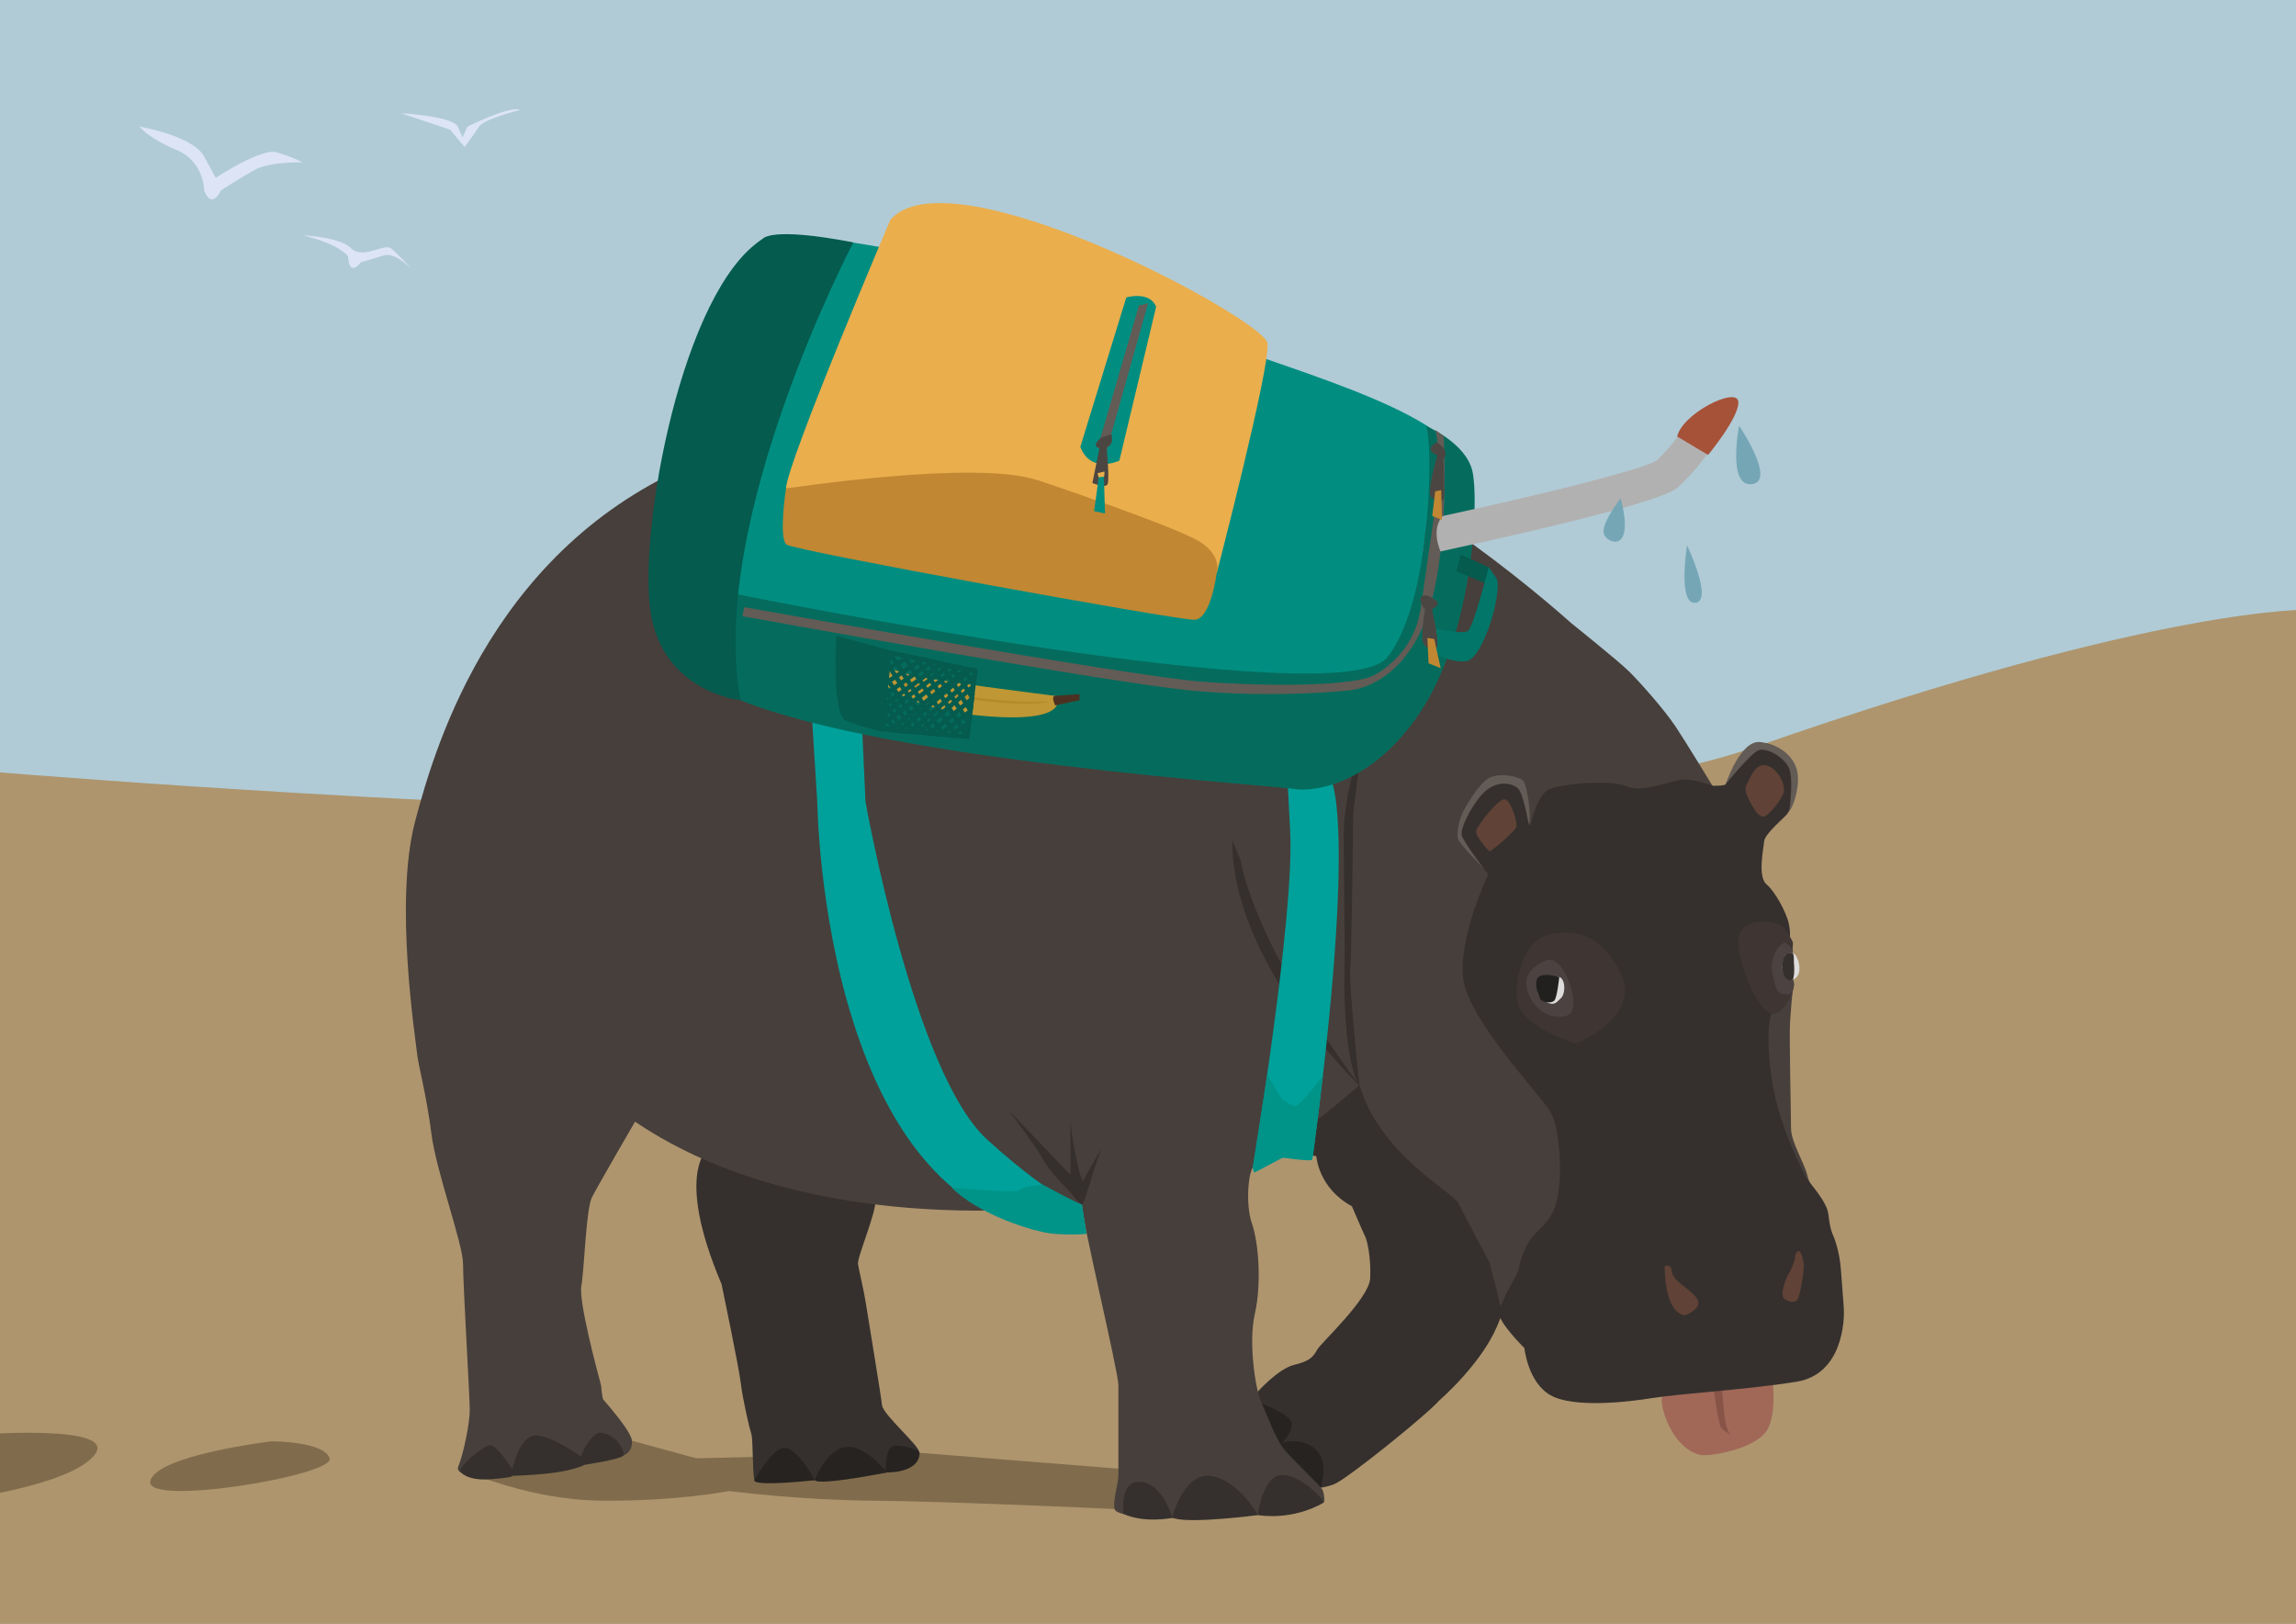 <?xml version="1.0" encoding="UTF-8"?>
<svg id="Vrstva_1" xmlns="http://www.w3.org/2000/svg" version="1.1" viewBox="0 0 1190.55 841.89">
  <!-- Generator: Adobe Illustrator 29.7.1, SVG Export Plug-In . SVG Version: 2.1.1 Build 8)  -->
  <defs>
    <style>
      .st0 {
        fill: #4c4241;
      }

      .st1 {
        fill: #635b55;
      }

      .st2 {
        fill: #c18732;
      }

      .st3 {
        fill: #045b4e;
      }

      .st4 {
        fill: #027668;
      }

      .st5 {
        fill: #262321;
      }

      .st6 {
        fill: #75a6b5;
      }

      .st7 {
        fill: #21201f;
      }

      .st8 {
        fill: #4c4642;
      }

      .st9 {
        fill: #b58a2b;
      }

      .st10 {
        fill: #3f3634;
      }

      .st11 {
        fill: #4c3122;
      }

      .st12 {
        fill: #b0cbd6;
      }

      .st13 {
        fill: #875447;
      }

      .st14 {
        fill: #473f3b;
      }

      .st15 {
        fill: #a65238;
      }

      .st16 {
        fill: #dce4f5;
      }

      .st17 {
        fill: #eaae4d;
      }

      .st18 {
        fill: #604236;
      }

      .st19 {
        fill: #056c5d;
      }

      .st20 {
        fill: #018e81;
      }

      .st21 {
        fill: #ae956e;
      }

      .st22 {
        fill: #bf9734;
      }

      .st23 {
        fill: #dddbdb;
      }

      .st24 {
        fill: #009388;
      }

      .st25 {
        fill: #35302d;
      }

      .st26 {
        fill: #806c4c;
      }

      .st27 {
        fill: #b2b1b1;
      }

      .st28 {
        fill: #00a19a;
      }

      .st29 {
        fill: #a16858;
      }
    </style>
  </defs>
  <rect class="st12" x="162.36" y="-182.9" width="865" height="1215" transform="translate(170.26 1019.47) rotate(-90)"/>
  <path class="st21" d="M-14.19,399.28s713.33,61.63,924.97-12.27c211.65-73.9,287.42-70.9,287.42-70.9v534.05H-14.19v-450.89Z"/>
  <path class="st26" d="M238.63,762.91c7.31.47,35.06,14.74,73.68,15.11s65.78-5,65.78-5c0,0,35.11,4.67,75.22,5.02s124.63,4.31,124.63,4.31l50.08-17.08-151.16-12.07-115.75,2.86-33.44-9.12-89.04,15.98Z"/>
  <path class="st26" d="M140.94,747.23s27-.02,30,8.81-96,25.35-93,11.84,63-20.66,63-20.66Z"/>
  <path class="st26" d="M-11.24,743.75s73.52-5.68,60.15,10.72c-13.37,16.41-73.45,23.54-73.45,23.54l13.29-34.26Z"/>
  <path class="st29" d="M863.79,719.52s-4.77,3.18,0,15.89c4.77,12.71,13.5,19.06,19.86,19.06s28.59-3.97,33.36-14.3c4.77-10.33,1.59-29.39,1.59-29.39l-54.8,8.74Z"/>
  <path class="st13" d="M888.41,718.73s2.38,19.86,4.37,21.84,4.77,3.18,4.77,3.18c0,0-1.59-.4-2.78-6.35s-1.99-20.25-1.99-20.25l-4.37,1.59Z"/>
  <path class="st14" d="M327.67,746.93c-.41-6.15-20.65-27.8-20.65-27.8l3.57,36.54s17.87,3.18,17.08-8.74Z"/>
  <path class="st25" d="M367.67,595s-18.44,11.96,6.48,70.75c0,0,8.97,42.85,9.97,51.32s4.48,23.42,5.48,26.41c1,2.99.5,24.41,1.99,24.41s28.9-.5,30.89-.5,36.87-3.49,39.36-4.48c2.49-1,1.93-.97,5.93-1.37,3.89-.39,7.28-1.94,8.83-8.47.74-3.1-18.75-19.56-19.24-24.54-.5-4.98-7.47-46.84-8.47-53.31-1-6.48-3.49-16.44-3.99-19.93-.5-3.49,9.22-25.66,9.22-33.63s-86.45-26.66-86.45-26.66Z"/>
  <path class="st25" d="M657.66,588.02s9.97,7.97,24.91,11.46c0,0,1,16.44,18.44,25.91,0,0,5.98,13.95,6.98,15.94s2.99,10.96,2.49,21.42c-.5,10.46-25.41,33.38-27.4,36.87s-3.49,5.98-11.96,7.97-19.43,14.45-19.43,14.45c0,0,.57,2.4,1.33,5.11.83,2.96,1.88,6.3,2.66,7.34,1.49,1.99,11.46,1.99,11.46,1.99,0,0-5.48,9.47-5.98,10.96s13.95,24.41,13.95,24.41c0,0,9.97.5,16.94-2.49,6.98-2.99,47.83-35.87,54.31-43.35,0,0,21.42-18.44,29.9-38.37,8.47-19.93,7.47-28.9,7.47-28.9l-29.9-70.75-53.31-43.85-42.85,43.85Z"/>
  <path class="st5" d="M653.01,727.16s14.8,5.47,16.59,10.03-5.96,12.11-5.96,12.11c0,0-12.73-19.27-10.63-22.15Z"/>
  <path class="st5" d="M662.5,748.89s9.88-4.67,18.67,1.65c8.78,6.31,3.57,21.14,3.57,21.14,0,0-23.06-20.86-22.24-22.78Z"/>
  <path class="st14" d="M954.12,668.24c0-5.98-3.18-26.36-6.17-35.32-2.99-8.97-9.28-16.99-10.77-23.47-1.49-6.48-8.47-17.44-8.47-24.41s-1-47.83-.5-55.31c.5-7.47.84-11.9,1.49-16.44.62-4.31-2.79-5.92-.5-6.98,0,0-4.32-5.43-3.32-9.42s-3.3-9.69-3.3-15.17-13.17-34.93-13.67-38.91c-.5-3.99,9.82-13.73,15.3-18.71,5.48-4.98,7.97-19.93,7.47-23.92-.5-3.99-6.48-13.95-17.94-14.95-11.46-1-18.93,22.42-18.93,22.42,0,0-5.98,1-6.98-.5-1-1.49-12.95-21.42-18.93-30.39-5.98-8.97-18.44-22.92-23.92-28.4s-30.39-25.41-30.39-25.41c0,0-84.7-76.73-146.49-91.68-61.78-14.95-83.21-7.97-127.05-9.47-43.85-1.49-40.36-6.98-86.7-9.47-46.34-2.49-88.19,25.41-88.19,25.41-108.62,42.35-140.01,146.49-150.97,188.34-10.96,41.85.5,113.6,1,119.58.5,5.98,4.98,21.92,7.47,41.85,2.49,19.93,16.44,57.3,16.44,67.76s3.49,69.26,3.49,75.73-2.99,21.92-5.98,29.4,28.4,2.99,32.39,2.49c3.99-.5,22.92-2.49,28.4-3.99,5.48-1.49,13.95-1.99,16.94-4.48,2.99-2.49,1-7.47-2.49-11.96-3.49-4.48,0-19.93-1.49-25.41-1.49-5.48-11.41-42.39-9.91-50.36,1.49-7.97,2.44-39.82,5.43-45.8,2.99-5.98,22.42-39.36,22.42-39.36,94.17,63.78,231.69,42.85,231.69,42.85-.5,5.98,18.93,86.7,18.93,93.67v46.84c0,4.48-2.99,12.95-1.99,17.44s25.91,4.48,30.39,4.48,17.44-5.48,20.93-5.98c3.49-.5,17.44,4.48,21.92,4.48s21.91-3.85,29.38-4.35c3-.2,4.59-1.18,5.37-2.45l.49.44c.47-.38.38-1.84.16-3.22-.04-.97-.29-1.91-.56-2.67,0,0,0-.03,0-.03h0c-.05-.13-.1-.27-.15-.4-1-2.49-16.75-16.71-20.74-22.19-3.99-5.48-8.77-18.27-11.46-24.41-2.49-5.68-6.47-29.64-2.99-44.84,3.56-15.55,1.99-36.87-1.49-46.84-3.49-9.96-1.99-28.4,1.49-30.39,3.49-1.99,25.41-18.93,30.89-22.42,5.48-3.49,23.42-18.93,23.42-18.93,10.46,35.87,48.33,55.31,51.32,61.29,2.99,5.98,15.94,30.39,15.94,30.39,0,0,4.98,18.44,5.48,21.92.5,3.49,14.45,23.42,14.45,23.42,0,0,9.24,23.6,17.71,25.59,8.47,1.99,41.08-.68,59.02-3.17,17.94-2.49,27.9-1.49,60.29-6.48,32.39-4.98,24.91-41.36,24.91-47.33Z"/>
  <path class="st28" d="M423.77,415.72l-3.57-57.19,26.21,4.77,2.38,52.42s-7.15,11.91-10.72,11.91-14.3-11.91-14.3-11.91Z"/>
  <path class="st25" d="M787.2,659.27s1.99-12.46,8.22-18.93c6.23-6.48,10.96-9.97,12.71-22.42,1.74-12.46.5-33.38-4.24-41.6-4.73-8.22-42.1-47.08-45.09-68.51s12.95-54.56,12.95-54.56c0,0-13.63-16.62-13.79-20.02-.16-3.4,1.83-16.11,8.81-20.84,6.98-4.73,10.96-9.22,15.94-7.72s8.47,11.46,9.22,18.19c.75,6.73,1.74,4.73,1.74,4.73,0,0,3.24-15.69,9.72-18.44s31.64-5.23,40.11-1.49c8.47,3.74,22.92-3.24,29.4-3.49,6.48-.25,15.05,3.2,15.05,3.2,0,0,6.14.19,6.89-.81.75-1,8.17-20.73,16.33-21.37,5.02-.39,13.05,1.29,17.78,11.51,4.73,10.21.75,22.42-2.99,26.16s-10.96,9.96-11.21,13.45c-.25,3.49-3.49,18.19,1.25,22.17,4.73,3.99,10.21,14.7,11.46,19.93,1.25,5.23.5,10.21.5,10.21,0,0,1.17.48,1.42,2.48.25,1.99-2.67,2.26-2.67,4.5s1.99,9.72,2.49,10.71.5,3.99.5,5.48-1.74,4.24-1.74,4.24c0,0-5.73,4.24-8.72,8.22s-3.24,22.17.75,42.1c3.99,19.93,14.45,39.86,15.94,43.1s11.46,12.95,12.21,20.43c.75,7.47,2.24,10.21,2.24,10.21,0,0,3.49,7.47,4.24,18.68.75,11.21,1.25,15.45,1.49,20.18s-.25,33.38-24.41,37.37c-24.17,3.99-61.04,6.23-74.74,8.47-13.7,2.24-41.35,5.23-53.06-1.49-11.71-6.73-13.45-24.41-13.45-24.41,0,0-13.95-13.7-13.2-18.68.75-4.98,9.97-20.93,9.97-20.93Z"/>
  <path class="st18" d="M910.55,420.88s-7.16-10.16-5.08-13.73c2.08-3.58,4.62-11.89,10.62-10.27,6,1.62,10.27,10.39,8.66,14.54s-8.19,12-10.27,12-3.92-2.54-3.92-2.54Z"/>
  <path class="st18" d="M772.39,441.31c-.51-.06-7.73-7.96-6.93-10.73s11.43-16.62,14.77-16.16,6.46,11.54,6.12,13.97-13.04,13.04-13.97,12.93Z"/>
  <path class="st1" d="M792.73,427.32s-2.93-16.03-5.47-18.46-8.99-4.38-15.57.12-15.12,20.66-13.73,24.24,10.38,15.97,11.42,17.01c0,0-12.92-12.74-13.5-15.62-.58-2.89.69-10.73,3.81-15.81,3.12-5.08,7.85-13.16,12.93-15.7,5.08-2.54,15.47-.69,17.43,1.96,1.96,2.65,4.3,19.72,2.68,22.26Z"/>
  <path class="st18" d="M863.18,656.53s-.5,23.67,10.46,25.41c0,0,10.71-3.74,5.73-9.47s-11.96-8.47-12.46-13.2-3.74-2.74-3.74-2.74Z"/>
  <path class="st18" d="M930.77,652.72s-1.53,4.8-3.27,7.63-4.8,11.34-2.18,13.09c2.62,1.74,5.02,1.96,6.54.65s3.71-16.36,3.49-18.1-1.09-8.29-3.05-7.2c-1.96,1.09-1.53,3.93-1.53,3.93Z"/>
  <path class="st1" d="M894.84,406.55s7.58-23.19,18.04-21.82,17.5,7.66,19.06,15.32-2.18,18.81-4.17,20.37c0,0,2.68-17.94-.56-23.17s-10.34-9.16-14.76-8.47c-3.84.59-17.6,17.77-17.6,17.77Z"/>
  <path class="st25" d="M705.15,563.09s-66.89-63.78-66.14-127.68l4.48,11.21s5.23,40.48,61.66,116.47Z"/>
  <path class="st25" d="M706.86,382.24s-10.09,28.4-10.09,50.07.75,57.17.37,70.63c-.37,13.45.37,47.46,7.85,60.91,0,0-5.61-53.44-4.86-60.91.75-7.47,1.49-73.62,1.49-78.85s5.23-41.85,5.23-41.85Z"/>
  <path class="st25" d="M522.53,575.07s14.57,19.06,17.94,25.41c3.36,6.35,10.65,13.77,12.72,15.72,2.96,2.8,6.33,8.2,7.83,8.2s7.55-24.25,10.46-29.4c0,0-8.01,13.1-9.51,16.84-1.49,3.74-6.93-24.81-6.93-31.91s0,29.15,0,29.15l-32.51-34.01Z"/>
  <path class="st10" d="M816.85,540.94s-28.65-8.97-30.14-22.17c-1.49-13.2,4.48-31.39,15.94-34.13,11.46-2.74,26.91-1.99,37.62,19.68,10.71,21.67-19.68,35.63-23.42,36.62Z"/>
  <path class="st10" d="M929.7,488.62s-3.24-7.47-6.98-9.22-20.18-4.24-21.18,7.22c-1,11.46,9.22,35.63,16.19,38.61,6.98,2.99,13.7-12.95,12.21-16.44s-3.24-9.72-1.74-11.71c1.49-1.99,1.49-8.47,1.49-8.47Z"/>
  <path class="st0" d="M802.4,497.59s-10.96,3.74-10.96,11.71,6.98,17.19,15.2,17.69,9.22-2.24,9.22-7.72-4.98-22.67-13.45-21.67Z"/>
  <path class="st0" d="M925.47,488.62c-5.73,2.49-7.47,10.96-6.48,15.69s2.24,10.96,4.98,10.96,4.48,1.25,5.73-1.99c1.25-3.24.25-4.24-.5-8.22s.5-9.47.5-11.71-4.24-4.73-4.24-4.73Z"/>
  <path class="st23" d="M798.22,506.37s-3.47,8.98,1.99,12.27c5.79,3.49,6.66,1.12,9.16-1.12s2.55-10.34-1.18-11.09c-3.74-.75-9.97-.06-9.97-.06Z"/>
  <path class="st23" d="M925.47,495.59s-2.22,5.62-.72,8.36c1.49,2.74,2.2,4.84,4.93,3.9,5.14-1.78,3.49-10.01,1.25-12.75s-5.46.49-5.46.49Z"/>
  <path class="st7" d="M808.53,506.52s-1.09,10.75-2.58,12.25-5.23,1-6.73-.25-4.24-9.47-1.49-11.96c2.74-2.49,10.81-.04,10.81-.04Z"/>
  <path class="st25" d="M930.16,498.69s.25-4.61-.85-4.64c0,0-2.57-.67-4.04,1.79-1.48,2.46-1.92,9.67,1.66,11.99,0,0,.96.79,2.75.03,0,0,1.15-2.45.49-9.16Z"/>
  <path class="st25" d="M607.85,786.94s-14.2,2.94-25.18-2c0,0-2.68-17.51,8.84-16.69s16.34,18.69,16.34,18.69Z"/>
  <path class="st25" d="M652.35,785.49s-34.21,4.47-43.27,1.73l-1.37-.27s6.04-23.88,20.31-21.69,24.33,20.23,24.33,20.23Z"/>
  <path class="st5" d="M391.08,767.58s9.86-18.46,16.72-16.81c6.86,1.65,14.68,16.62,14.68,16.62,0,0-30.3,3.48-31.4.19Z"/>
  <path class="st5" d="M459.88,763.39s-34.93,7.02-37.4,4c0,0,5.63-15.52,15.79-17.17,10.16-1.65,21.61,13.16,21.61,13.16Z"/>
  <path class="st5" d="M463.25,749.67c-4.39.82-4.04,13.71-4.04,13.71.24,0,.64-.12,1.11-.3l-.44.3s16.8.54,16.97-10.2c0-1.37-9.21-4.34-13.6-3.52Z"/>
  <path class="st25" d="M686.42,778.98c-2.47-4.94-16.13-16.83-24.09-13.81-7.96,3.02-10.16,20.31-10.16,20.31.09.02.21.02.31.03,1.35.24,17.76,2.87,33.94-6.54Z"/>
  <path class="st14" d="M311.37,717.07s1.56,12.33,3.37,18.22c1.59,5.15,8.37,13.08,8.22,16.5-.02.49-.18.88-.52,1.17-2.72,2.26-20.78,6.46-20.78,6.46l9.72-42.35Z"/>
  <path class="st25" d="M238.63,762.91s3.06,4.98,15.81,3.99c12.75-1,11.22-1.74,11.22-1.74,0,0,16.32-.5,25.5-2.24,9.18-1.74,11.98-3.49,11.98-3.49,0,0,18.74-2.82,20.02-4.81,1.27-1.99-3.62-11.23-11.86-11.88-3.89-.31-9.94,10.21-9.94,12.46,0,0-18.36-13.2-25.5-10.71-7.14,2.49-10.2,17.19-10.2,17.19,0,0-7.9-12.21-11.22-12.46-3.31-.25-16.32,10.71-15.81,13.7Z"/>
  <path class="st28" d="M423.77,415.72s2.57,227.48,139.57,223.91l-2.35-15.23s-10.93,1.01-49.06-33.54c-38.12-34.55-63.14-175.13-63.14-175.13h-25.02Z"/>
  <path class="st28" d="M649.65,605.04s21.81-130.24,19.32-174.79c-2.49-44.55-1.25-29.6-1.25-29.6l22.13,2.76s14.3,19.86-9.04,195.71c0,0,.1,1.66-1.29,1.86s-12.51-1.99-14.89-.99-13.11,7.55-13.9,7.35-1.08-2.29-1.08-2.29Z"/>
  <path class="st24" d="M560.99,624.39l2.35,15.23s-5.69.82-16.42.08c-10.72-.74-39.91-10.28-53.46-23.98,0,0,34.25,3.13,35.15,1.34s12.21-2.83,12.21-2.83c0,0,18.44,10.04,20.17,10.16Z"/>
  <path class="st24" d="M654.75,572.24l-5.1,32.8s.19,2.94.93,2.79,14-7.6,14.74-7.6,14.59,2.08,15.04,1.04,5.66-43.63,5.66-43.63c0,0-11.17,14.89-13.7,15.64s-5.96-2.83-6.85-2.83-8.34-13.25-8.34-13.25l-2.38,15.04Z"/>
  <path class="st20" d="M397.85,367.08s82.01,28.92,281.06,38.89c0,0,50-13.8,63.82-55.72,13.82-41.93,30.53-86.57,13.67-114.53-16.86-27.96-110.56-50.06-144.75-66.55-34.2-16.49-196.69-55.52-216.24-45.24-19.55,10.28-118.72,212.2,2.45,243.16Z"/>
  <path class="st19" d="M382.79,308.19s312.45,63.35,336.61,32.52c24.17-30.83,23.55-116.83,19.85-119.9,0,0,20.88,8.51,24.28,23.62,3.39,15.11.37,80.51-24.96,121.42-25.33,40.91-57.49,44.94-67.46,43.19s-209.13-14.56-287.07-45.99c0,0-12.52-32.04-1.25-54.85Z"/>
  <path class="st3" d="M384.04,363.04s-40.45-3.88-46.74-46.11c-6.29-42.23,16.34-166.48,58.1-193.01,0,0,3.41-6.71,47.08,1.77,0,0-76.04,144.75-58.44,237.35Z"/>
  <polygon class="st3" points="757.38 287.5 771.94 294.09 773.21 298.34 771.02 302.8 755.24 296.2 757.38 287.5"/>
  <path class="st4" d="M740.23,336.9c2.21,1.19,10.91,6.75,19.93,5.92s19.52-37.7,15.66-43.22l-3.87-5.52s-7.71,30.1-10.6,32.81-19.83-1.87-19.83-1.87l-1.28,11.87Z"/>
  <path class="st1" d="M385.86,314.78s201.14,35.94,236.96,38.6c35.82,2.66,79.4,2.46,90.13-3.52s19.93-17.06,22.79-29.87c2.85-12.8,15.17-65.68,8.58-97.08l4.28,3.17s3.78,61.14-9.55,95.7c-13.33,34.55-39,36.09-39,36.09,0,0-37.64,4.27-81.09.27-43.45-4-233.92-38.67-233.92-38.67l.82-4.69Z"/>
  <path class="st17" d="M461.66,113.99s-53.49,125.48-54.1,139.28c0,0,126.4,3.45,148.49,8.54,22.09,5.09,74.81,35.52,74.81,35.52,0,0,27.87-107,26.41-119.35-1.46-12.35-164.44-100.25-195.61-63.99Z"/>
  <path class="st2" d="M407.56,253.27s-3.95,25.92.33,29.09,202.97,39.28,211.49,38.96c8.52-.32,11.47-23.99,11.47-23.99,0,0,3.41-9.08-9.16-16.73-12.57-7.65-82.19-31.37-83.95-31.68s-130.19,4.35-130.19,4.35Z"/>
  <path class="st19" d="M663.99,372.1s-1.05,2.54-.62,3.52,1.69,2.41,2.49,1.34,1.36-4.3,1.36-4.3l-3.23-.57Z"/>
  <path class="st19" d="M675.09,374.35s-1.21,3.42-.19,4.5,3.42,1.21,3.14-.66-.5-4.02-.5-4.02l-2.45.17Z"/>
  <path class="st20" d="M584.01,154.21s11.91-3.57,15.49,4.77l-19.06,79.82s-14.89,7.15-20.25-7.15l23.83-77.44Z"/>
  <path class="st2" d="M407.56,253.27s98.82-15.08,130.19-4.35c31.37,10.73,34.95,27.41,34.95,27.41l-165.14-23.06Z"/>
  <polygon class="st1" points="590.57 158.38 569.12 232.25 573.89 233.44 595.33 157.19 590.57 158.38"/>
  <path class="st8" d="M570.91,226.89s-6.55,5.36.6,5.36,4.77-7.15,4.77-7.15l-5.36,1.79Z"/>
  <path class="st8" d="M570.61,229.86l-4.17,20.55s6.25,2.68,7.74.89-.6-21.74-.6-21.74l-2.98.3Z"/>
  <path class="st17" d="M569.12,245.35s.89,5.06,2.38,3.57,1.19-4.47,1.19-4.47l-3.57.89Z"/>
  <polygon class="st20" points="567.34 265.01 569.72 247.44 572.4 247.14 572.99 266.2 567.34 265.01"/>
  <g>
    <path class="st22" d="M547.78,360.85c-.64-.12-69.01-8.43-78.54-11.78-9.54-3.35-15.02-3.29-15.05,0s15.11,19.14,58.73,22.35c43.63,3.21,34.86-10.57,34.86-10.57Z"/>
    <path class="st11" d="M547.14,360.72l12.62-.87v3.19l-12.62,2.67s-2.36-4.83,0-4.99Z"/>
    <path class="st9" d="M461.93,351.13c.95.61,42.23,14.33,79.44,12.5l2.35.17s-12.11,3.61-47.22-2.4c-35.11-6.01-34.57-10.26-34.57-10.26Z"/>
  </g>
  <path class="st3" d="M433.63,329.61s-2.38,40.43,4.77,43.8,19.06,5.9,19.06,5.9l3.97-42.12-27.8-7.58Z"/>
  <path class="st3" d="M502.66,383.25l-46.83-4.18,4.22-42.24,46.84,10.04-4.23,36.38ZM458.44,376.91l42.12,3.76,3.71-31.93-42.12-9.02-3.72,37.19Z"/>
  <rect class="st3" x="474.2" y="335.8" width="2.38" height="48.56" transform="translate(-119.44 317.28) rotate(-33.03)"/>
  <rect class="st3" x="481.07" y="336.56" width="2.38" height="48.56" transform="translate(-118.75 321.15) rotate(-33.03)"/>
  <rect class="st3" x="487.17" y="337.11" width="2.38" height="48.56" transform="translate(-118.06 324.56) rotate(-33.03)"/>
  <rect class="st3" x="493.92" y="341.2" width="2.38" height="28.88" transform="translate(-113.64 323.52) rotate(-32.67)"/>
  <rect class="st3" x="497.31" y="343.62" width="2.38" height="18.75" transform="translate(-112.01 333.24) rotate(-33.45)"/>
  <rect class="st3" x="500.84" y="345.32" width="2.38" height="10.61" transform="translate(-110.17 337.37) rotate(-33.69)"/>
  <rect class="st3" x="469.73" y="337.77" width="2.38" height="45.72" transform="translate(-120.49 315.29) rotate(-33.06)"/>
  <rect class="st3" x="465.04" y="339.66" width="2.38" height="43.57" transform="translate(-121.8 314.17) rotate(-33.19)"/>
  <rect class="st3" x="460.73" y="341.2" width="2.38" height="41.58" transform="translate(-122.96 313.79) rotate(-33.37)"/>
  <rect class="st3" x="456.59" y="343.5" width="2.38" height="38.4" transform="translate(-123.67 307.71) rotate(-32.99)"/>
  <rect class="st3" x="452.99" y="345.44" width="2.38" height="36.37" transform="translate(-125.18 310.31) rotate(-33.42)"/>
  <path class="st3" d="M493.19,382.32l-8.45-.74,13.68-10.65-1.04-1.58-14.6,12.01-8.79-1.03,19.68-16.65-.63-.96-20.23,17.62-9.51-.35,19.42-16.66-20.27,16.09-5.82-1.11-.89-2.91,30.64-22.86-.7-1.07-30.05,21.93.92-7.92,26.02-18.77-.84-1.28-24.88,17.57.66-9.09,17.47-11.48-3.27-.65-10.85,6-1.15-2.08,11.61-6.43,9.82,1.96-21.34,14.03-.21,2.9,20.83-14.71-.42-.63,1.99-1.31.37.56.44-.31,8.26,1.76-5.27,3.8.49.75,5.64-4.12,7.99,1.45-10.33,7.71.74,1.12,10.58-8.4,5.18.57-13.37,11.47.81,1.24,13.62-11.86-1.61,9.5-8.72,7.38,1.1,1.68,7.51-6.18-1.18,9.77-2.63,2.05,2.39,3.65-10.82,7.21ZM490.99,379.74l1.58.14,8.15-5.44-.99-1.51-8.74,6.81ZM479.72,378.6l2.33.27,14.02-11.53-1.09-1.66-15.27,12.91ZM469.47,377.84l2.48.09,19.76-17.22-.82-1.25-21.42,18.38ZM458.58,376.26l3.24.62,26.64-21.15-.77-1.18-29.11,21.71ZM499.23,367.82l1.07,1.64,1.7-1.32.35-2.88-3.12,2.56ZM458.79,366.82l-.17,1.46,25.75-18.79-.5-.76-25.08,18.09ZM494.85,361.14l.65.99,7.83-6.63.35-2.06-8.83,7.7ZM487.6,350.08l.69,1.05,5.83-4.35-1.6-.29-4.91,3.59ZM483.91,344.44l.59.89.82-.59-1.41-.3Z"/>
  <g>
    <path class="st27" d="M720.83,273.39c6.71-1.42,13.18-2.79,19.4-4.14,73.74-15.92,112.57-26.62,118.75-30.45,10.66-10.31,13.79-16.97,13.82-17.04l-.05.11,16.3,6.93c-.42.98-4.47,9.97-18.1,23.05-2.3,2.21-6.15,5.9-51.57,17.32-30.97,7.79-68.08,15.88-93.75,21.3-1.31.28-77.3-1.81-4.81-17.09Z"/>
    <path class="st15" d="M869.66,226.29l16.04,9.58s16.58-20.03,15.65-27.74-28.83,6.08-31.69,18.15Z"/>
  </g>
  <path class="st20" d="M737.05,291.38l-29.89,2.71-23.52-10.43s14.82-18.75,16.17-17.46,35.7-2.75,35.7-2.75l4.73,5.81-3.18,22.12Z"/>
  <polygon class="st19" points="739.91 268.86 737.17 290.51 741.97 288.83 744.83 268.26 739.91 268.86"/>
  <path class="st1" d="M746.16,249.44l-9.55,66.66,10.38-30.18s-5.57-11.69,1.57-18.96l-2.4-17.52Z"/>
  <g>
    <path class="st8" d="M736.43,310.78s1.04,6.28,4.55,5.52c3.52-.76,5.64-3.37,3.9-4.79s-7.32-5.24-8.46-.74Z"/>
    <path class="st8" d="M739.13,314.79s-2.88,15.86-1.09,18.67,3.03,3.28,6.29,2.95c3.26-.33-2.29-22.52-2.29-22.52l-2.9.89Z"/>
    <polygon class="st2" points="740.15 330.73 743.7 331.28 747.05 346.42 740.76 343.87 740.15 330.73"/>
  </g>
  <g>
    <path class="st8" d="M744.93,229.29s-5.77,3.02-1.42,5.8c4.35,2.78,5.78,3.84,6,.25.23-3.59-4.58-6.05-4.58-6.05Z"/>
    <path class="st8" d="M745.48,235.33s-5.95,20.12-3.33,22.4c2.62,2.28,6.14,2.89,6.61.25s-.35-22.14-.35-22.14l-2.93-.52Z"/>
    <polygon class="st2" points="744.19 254.76 747.33 254.1 747.72 269.59 742.66 267.5 744.19 254.76"/>
  </g>
  <path class="st6" d="M901.79,220.7s-6.31,31.79,6.59,30.3c12.9-1.49-6.59-30.3-6.59-30.3Z"/>
  <path class="st6" d="M840.36,258.31s-10.99,14.04-8.52,18.98c2.48,4.94,15.88,9.07,8.52-18.98Z"/>
  <path class="st6" d="M874.81,282.77s-5.05,30.75,4.33,29.74-4.33-29.74-4.33-29.74Z"/>
  <path class="st16" d="M72.37,65.68s27.5,4.5,33.5,15.5l6,11s23.5-15.5,31.5-13.25,13.5,5.25,13.5,5.25c0,0-17-.5-25,4s-17.25,10.5-17.25,10.5c0,0-4.75,10.5-8.75,0,0,0,0-15.06-14.5-21.03s-19-11.97-19-11.97Z"/>
  <path class="st16" d="M156.87,122.02s19.17.67,25.17,6.67,17.33-2.67,20.67,0,11.33,11.33,11.33,11.33c0,0-9-9.33-14.67-7.67s-12.33,3.67-12.33,3.67c0,0-5.15,7.18-6.33-1s.06-1.85.06-1.85c0,0-4.06-6.48-23.89-11.15Z"/>
  <path class="st16" d="M207.87,58.68s27,1.5,29.5,7l2.5,5.5,2.5-5.5s22.28-11.18,27.28-8.68c0,0-18.78,4.68-21.28,8.68s-7.5,10.5-7.5,10.5l-7.5-8.96-25.5-8.54Z"/>
</svg>